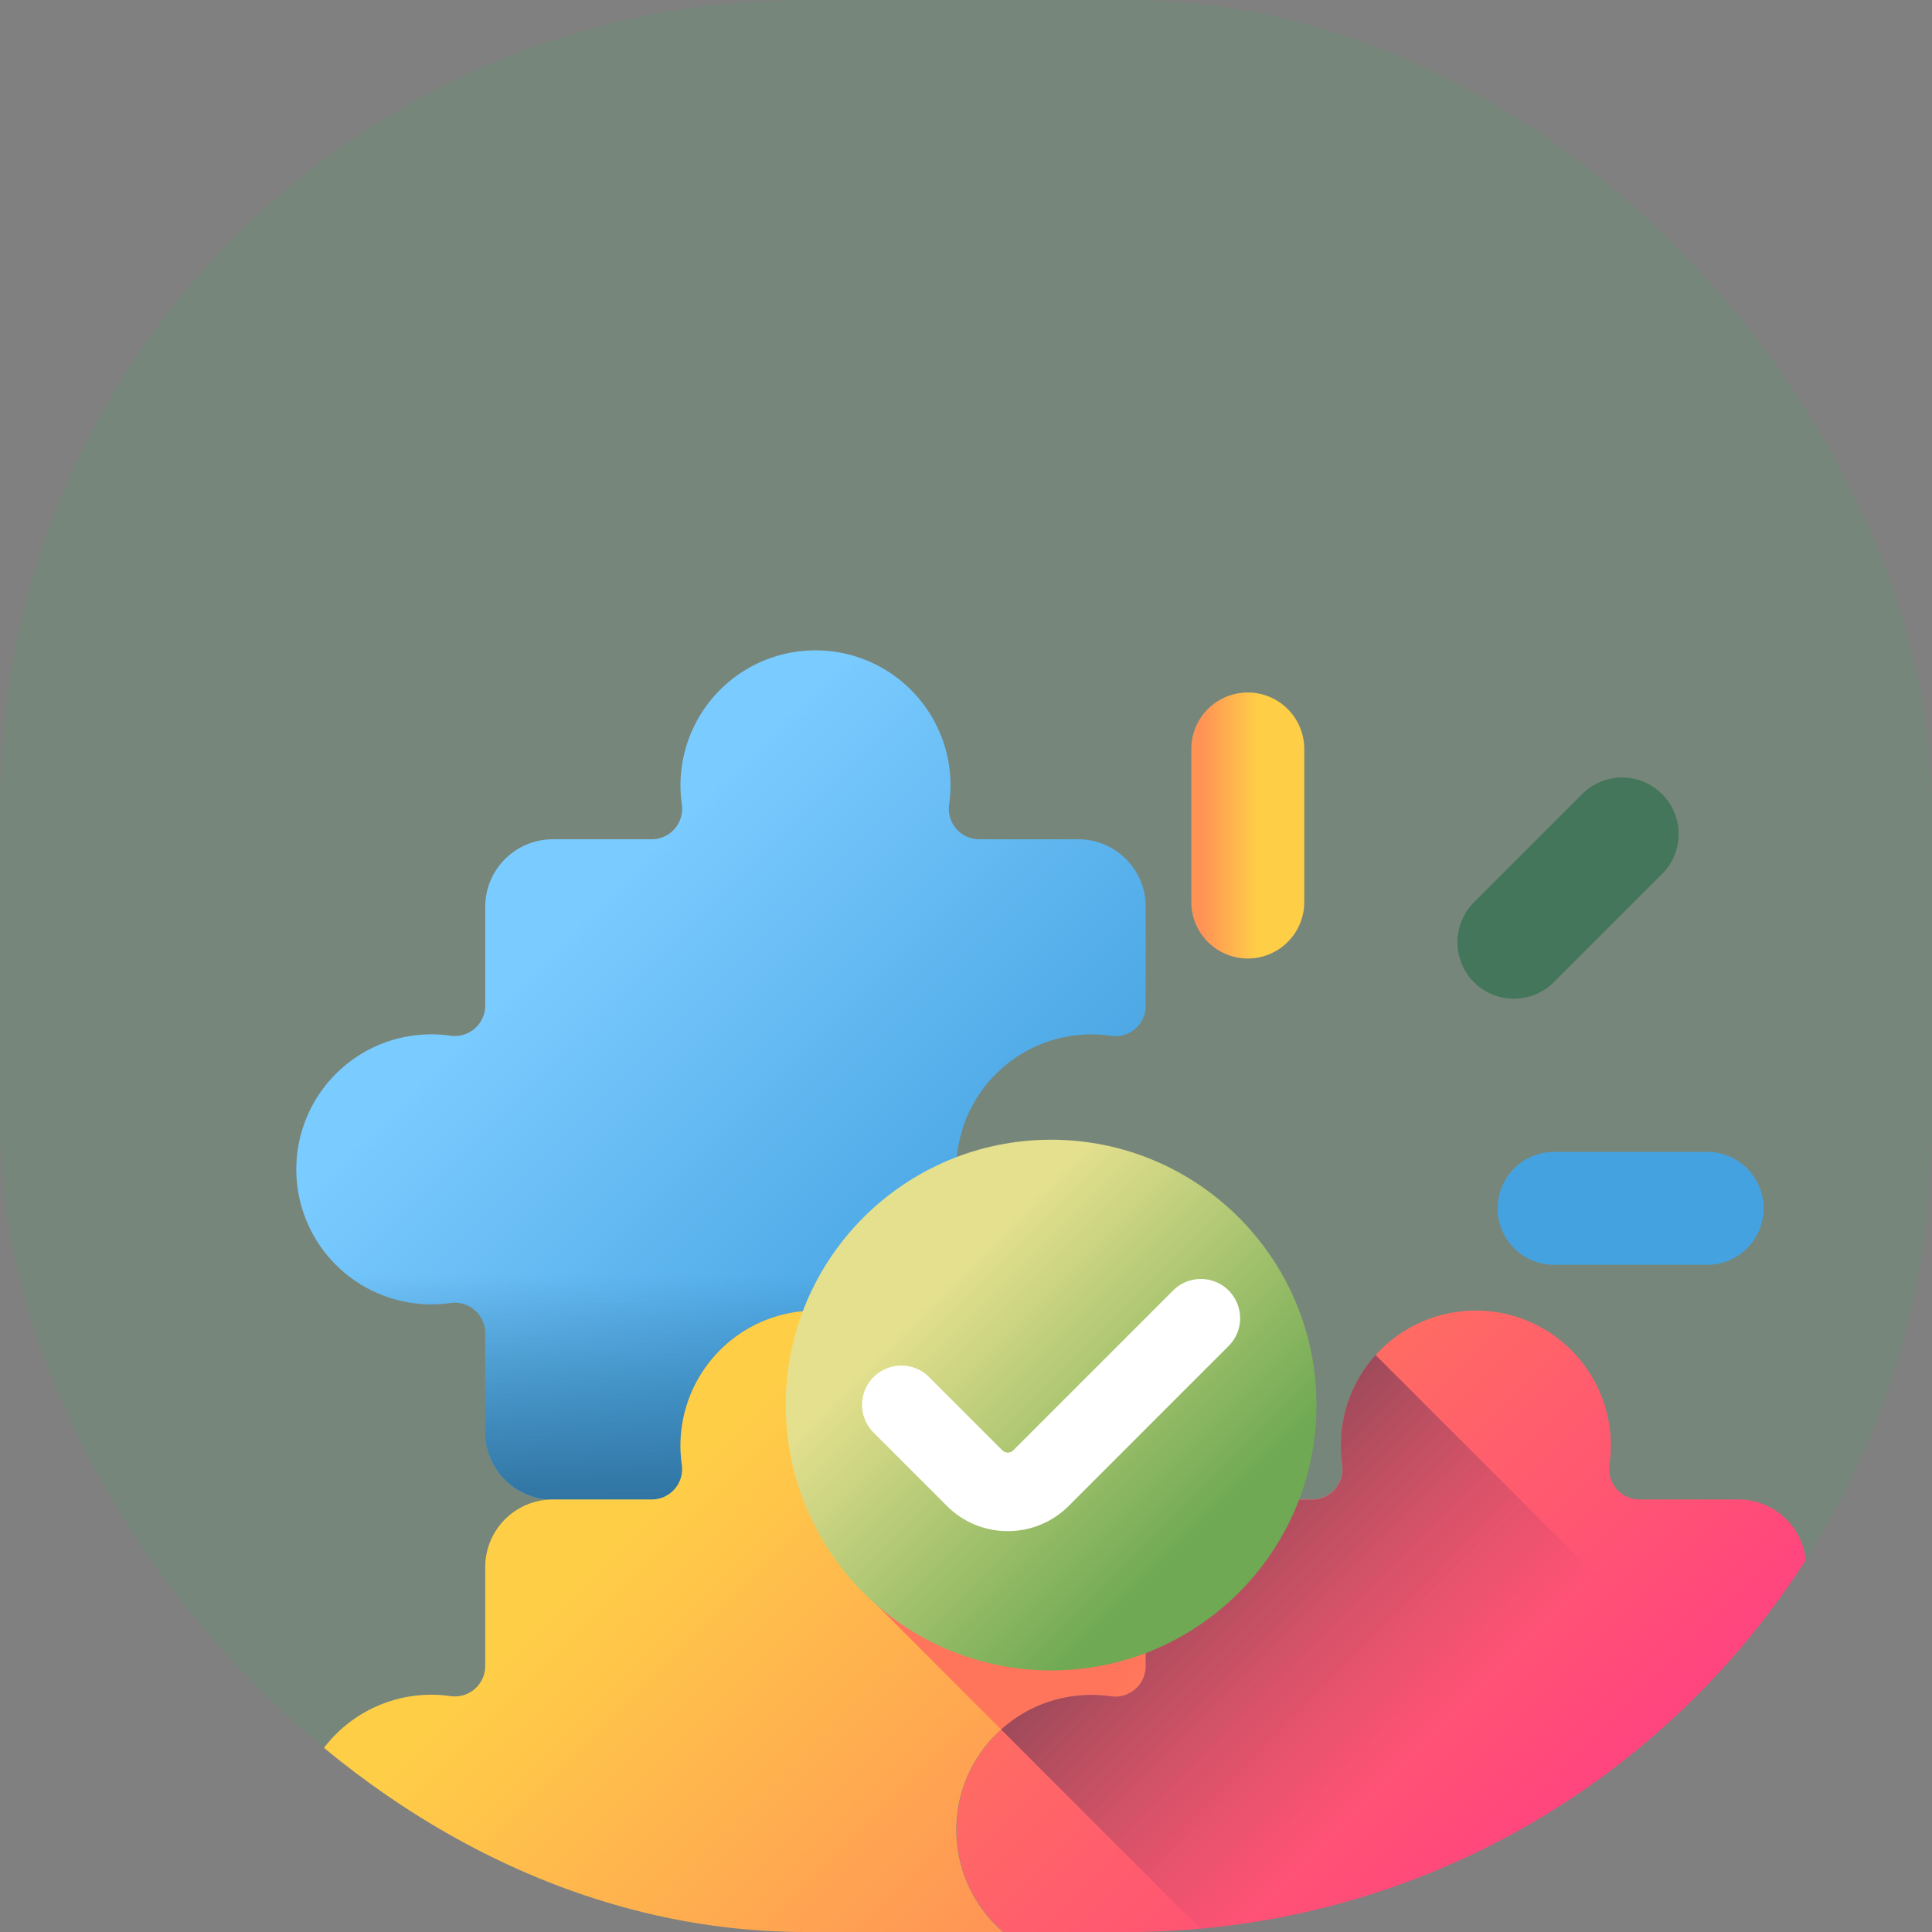 <svg xmlns="http://www.w3.org/2000/svg" xmlns:xlink="http://www.w3.org/1999/xlink" width="60" height="60" viewBox="0 0 60 60">
  <rect x="0" y="0" width="60" height="60" fill="#808080" stroke="none"/>
  <defs>
    <clipPath id="clip-path">
      <rect id="Rectangle_120" data-name="Rectangle 120" width="60" height="60" rx="25" transform="translate(140 1062)" fill="#ffe7aa"/>
    </clipPath>
    <linearGradient id="linear-gradient" x1="0.323" y1="0.323" x2="0.788" y2="0.788" gradientUnits="objectBoundingBox">
      <stop offset="0" stop-color="#7acbff"/>
      <stop offset="1" stop-color="#45a2e0"/>
    </linearGradient>
    <linearGradient id="linear-gradient-2" x1="0.5" y1="0.231" x2="0.5" y2="1.023" gradientUnits="objectBoundingBox">
      <stop offset="0" stop-color="#2f73a0" stop-opacity="0"/>
      <stop offset="1" stop-color="#2f73a0"/>
    </linearGradient>
    <linearGradient id="linear-gradient-3" x1="0.323" y1="0.323" x2="0.788" y2="0.788" gradientUnits="objectBoundingBox">
      <stop offset="0" stop-color="#ffce47"/>
      <stop offset="1" stop-color="#ff9356"/>
    </linearGradient>
    <linearGradient id="linear-gradient-4" x1="0.176" y1="0.176" x2="0.697" y2="0.697" gradientUnits="objectBoundingBox">
      <stop offset="0" stop-color="#ff755c"/>
      <stop offset="1" stop-color="#ff4181"/>
    </linearGradient>
    <linearGradient id="linear-gradient-5" x1="1.608" y1="1.448" x2="0.922" y2="0.881" gradientUnits="objectBoundingBox">
      <stop offset="0" stop-color="#ff9356" stop-opacity="0"/>
      <stop offset="1" stop-color="#ff755c"/>
    </linearGradient>
    <linearGradient id="linear-gradient-6" x1="0.505" y1="0.505" x2="0.036" y2="0.037" gradientUnits="objectBoundingBox">
      <stop offset="0" stop-color="#843561" stop-opacity="0"/>
      <stop offset="1" stop-color="#3a2f4d"/>
    </linearGradient>
    <linearGradient id="linear-gradient-7" x1="0.286" y1="0.286" x2="0.761" y2="0.761" gradientUnits="objectBoundingBox">
      <stop offset="0" stop-color="#e4e08e"/>
      <stop offset="1" stop-color="#6fa953"/>
    </linearGradient>
    <linearGradient id="linear-gradient-8" x1="0.5" y1="0.251" x2="0.5" y2="0.873" xlink:href="#linear-gradient-5"/>
    <linearGradient id="linear-gradient-9" x1="0.5" y1="0.479" x2="0.5" y2="1.255" xlink:href="#linear-gradient-6"/>
    <linearGradient id="linear-gradient-10" x1="16.999" y1="-29.854" x2="16.747" y2="-29.854" gradientUnits="objectBoundingBox">
      <stop offset="0" stop-color="#6fa953"/>
      <stop offset="1" stop-color="#43765a"/>
    </linearGradient>
    <linearGradient id="linear-gradient-11" x1="0.588" y1="0.5" x2="0.096" y2="0.5" xlink:href="#linear-gradient-3"/>
    <linearGradient id="linear-gradient-12" x1="2.379" y1="-91.886" x2="2.17" y2="-91.886" xlink:href="#linear-gradient"/>
  </defs>
  <g id="ease" transform="translate(-140 -1062)">
    <rect id="Rectangle_108" data-name="Rectangle 108" width="60" height="60" rx="25" transform="translate(140 1062)" fill="#3AB14B" opacity="0.12"/>
    <g id="Mask_Group_7" data-name="Mask Group 7" clip-path="url(#clip-path)">
      <g id="puzzle" transform="translate(149.193 1082.18)">
        <g id="Group_426" data-name="Group 426" transform="translate(0 0.007)">
          <path id="Path_333" data-name="Path 333" d="M21.641,13.269a4.193,4.193,0,0,0,3.671,7.016.944.944,0,0,1,1.074.94v3.067a2.1,2.1,0,0,1-2.1,2.1H21.218a.944.944,0,0,1-.94-1.074,4.193,4.193,0,1,0-8.3,0,.944.944,0,0,1-.94,1.074H7.976a2.1,2.1,0,0,1-2.1-2.1V21.225a.945.945,0,0,0-1.075-.94,4.193,4.193,0,1,1,0-8.3.945.945,0,0,0,1.075-.94V7.984a2.1,2.1,0,0,1,2.1-2.1h3.067a.945.945,0,0,0,.94-1.075,4.193,4.193,0,1,1,8.3,0,.945.945,0,0,0,.94,1.075h3.067a2.1,2.1,0,0,1,2.1,2.1V11.05a.944.944,0,0,1-1.074.94,4.185,4.185,0,0,0-3.671,1.279Z" transform="translate(0 -0.007)" fill="url(#linear-gradient)"/>
          <path id="Path_334" data-name="Path 334" d="M2.759,189.858a4.185,4.185,0,0,0,3.671,1.279.945.945,0,0,1,1.075.94v3.067a2.1,2.1,0,0,0,2.1,2.1h3.067a.944.944,0,0,0,.94-1.074,4.193,4.193,0,1,1,8.3,0,.944.944,0,0,0,.94,1.074h3.067a2.1,2.1,0,0,0,2.1-2.1v-3.067a.944.944,0,0,0-1.074-.94,4.185,4.185,0,0,1-3.671-1.279,4.143,4.143,0,0,1-.963-1.7H1.8a4.144,4.144,0,0,0,.963,1.7Z" transform="translate(-1.631 -170.86)" fill="url(#linear-gradient-2)"/>
          <path id="Path_335" data-name="Path 335" d="M21.641,236.314a4.193,4.193,0,0,0,3.671,7.016.944.944,0,0,1,1.074.94v3.067a2.1,2.1,0,0,1-2.1,2.1H21.218a.944.944,0,0,1-.94-1.074,4.193,4.193,0,1,0-8.3,0,.944.944,0,0,1-.94,1.074H7.976a2.1,2.1,0,0,1-2.1-2.1V244.27a.945.945,0,0,0-1.075-.94,4.193,4.193,0,1,1,0-8.3.945.945,0,0,0,1.075-.94v-3.067a2.1,2.1,0,0,1,2.1-2.1h3.067a.945.945,0,0,0,.94-1.075,4.193,4.193,0,1,1,8.3,0,.945.945,0,0,0,.94,1.075h3.067a2.1,2.1,0,0,1,2.1,2.1V234.1a.944.944,0,0,1-1.074.94,4.184,4.184,0,0,0-3.671,1.279Z" transform="translate(0 -202.542)" fill="url(#linear-gradient-3)"/>
          <path id="Path_336" data-name="Path 336" d="M244.7,236.314a4.193,4.193,0,0,0,3.671,7.016.944.944,0,0,1,1.074.94v3.067a2.1,2.1,0,0,1-2.1,2.1H244.28a.944.944,0,0,1-.94-1.074,4.193,4.193,0,1,0-8.3,0,.944.944,0,0,1-.94,1.074h-3.067a2.1,2.1,0,0,1-2.1-2.1V244.27a.945.945,0,0,0-1.075-.94,4.193,4.193,0,1,1,0-8.3.945.945,0,0,0,1.075-.94v-3.067a2.1,2.1,0,0,1,2.1-2.1h3.067a.945.945,0,0,0,.94-1.075,4.193,4.193,0,1,1,8.3,0,.945.945,0,0,0,.94,1.075h3.067a2.1,2.1,0,0,1,2.1,2.1V234.1a.944.944,0,0,1-1.074.94A4.184,4.184,0,0,0,244.7,236.314Z" transform="translate(-202.551 -202.542)" fill="url(#linear-gradient-4)"/>
        </g>
        <path id="Path_337" data-name="Path 337" d="M179.717,235.038a.944.944,0,0,0,1.074-.94v-3.067a2.1,2.1,0,0,0-2.1-2.1h-3.067a.945.945,0,0,1-.94-1.075,4.182,4.182,0,0,0-4.128-4.8,8.489,8.489,0,0,0-.513,2.953,7.9,7.9,0,0,0,2.362,6.161l3.9,3.9A4.184,4.184,0,0,1,179.717,235.038Z" transform="translate(-154.405 -202.538)" fill="url(#linear-gradient-5)"/>
        <path id="Path_338" data-name="Path 338" d="M257.959,263.08h3.067a2.1,2.1,0,0,0,2.1-2.1v-3.067a.944.944,0,0,0-1.074-.94,4.192,4.192,0,0,1-1.617-8.217l-10.679-10.679a4.185,4.185,0,0,0-1.034,3.418.945.945,0,0,1-.94,1.075h-3.067a2.1,2.1,0,0,0-2.1,2.1v3.067a.945.945,0,0,1-1.075.94,4.184,4.184,0,0,0-3.414,1.03L248.8,260.383a4.192,4.192,0,0,1,8.216,1.622A.944.944,0,0,0,257.959,263.08Z" transform="translate(-216.229 -216.176)" fill="url(#linear-gradient-6)"/>
        <g id="Group_428" data-name="Group 428" transform="translate(15.209 15.215)">
          <g id="Group_427" data-name="Group 427">
            <circle id="Ellipse_23" data-name="Ellipse 23" cx="8.241" cy="8.241" r="8.241" fill="url(#linear-gradient-7)"/>
            <path id="Path_339" data-name="Path 339" d="M195.69,220.258a2.659,2.659,0,0,1-1.893-.784l-2.276-2.276a1.219,1.219,0,1,1,1.724-1.724l2.276,2.276a.239.239,0,0,0,.338,0l4.965-4.965a1.219,1.219,0,1,1,1.724,1.724l-4.965,4.965A2.66,2.66,0,0,1,195.69,220.258Z" transform="translate(-188.794 -208.103)" fill="#fff"/>
          </g>
        </g>
        <path id="Path_340" data-name="Path 340" d="M2.759,412.9a4.185,4.185,0,0,0,3.671,1.279.945.945,0,0,1,1.075.94v3.067a2.1,2.1,0,0,0,2.1,2.1h3.067a.944.944,0,0,0,.94-1.074,4.193,4.193,0,1,1,8.3,0,.944.944,0,0,0,.94,1.074h3.067a2.1,2.1,0,0,0,2.1-2.1v-3.067a.944.944,0,0,0-1.074-.94,4.185,4.185,0,0,1-3.671-1.279,4.142,4.142,0,0,1-.963-1.7H1.8a4.145,4.145,0,0,0,.963,1.7Z" transform="translate(-1.631 -373.386)" fill="url(#linear-gradient-8)"/>
        <path id="Path_341" data-name="Path 341" d="M224.023,412.9a4.185,4.185,0,0,0,3.671,1.279.945.945,0,0,1,1.075.94v3.067a2.1,2.1,0,0,0,2.1,2.1h3.067a.944.944,0,0,0,.94-1.074,4.193,4.193,0,1,1,8.3,0,.944.944,0,0,0,.94,1.074h3.067a2.1,2.1,0,0,0,2.1-2.1v-3.067a.944.944,0,0,0-1.074-.94,4.185,4.185,0,0,1-3.671-1.279,4.142,4.142,0,0,1-.963-1.7H223.06A4.142,4.142,0,0,0,224.023,412.9Z" transform="translate(-202.548 -373.386)" fill="url(#linear-gradient-9)"/>
        <g id="Group_431" data-name="Group 431" transform="translate(27.805 1.327)">
          <g id="Group_429" data-name="Group 429" transform="translate(8.265 2.64)">
            <path id="Path_342" data-name="Path 342" d="M392.758,49.422a1.754,1.754,0,0,1,0-2.48l3.361-3.361a1.753,1.753,0,0,1,2.48,2.48l-3.361,3.361A1.753,1.753,0,0,1,392.758,49.422Z" transform="translate(-392.245 -43.067)" fill="url(#linear-gradient-10)"/>
          </g>
          <g id="Group_430" data-name="Group 430">
            <path id="Path_343" data-name="Path 343" d="M304.121,22.621a1.753,1.753,0,0,1-1.753-1.753V16.114a1.753,1.753,0,0,1,3.507,0v4.754A1.753,1.753,0,0,1,304.121,22.621Z" transform="translate(-302.368 -14.361)" fill="url(#linear-gradient-11)"/>
            <path id="Path_344" data-name="Path 344" d="M405.809,171.249a1.753,1.753,0,0,1,1.753-1.753h4.754a1.753,1.753,0,0,1,0,3.507h-4.754A1.753,1.753,0,0,1,405.809,171.249Z" transform="translate(-396.297 -155.23)" fill="url(#linear-gradient-12)"/>
          </g>
        </g>
      </g>
    </g>
  </g>
</svg>
